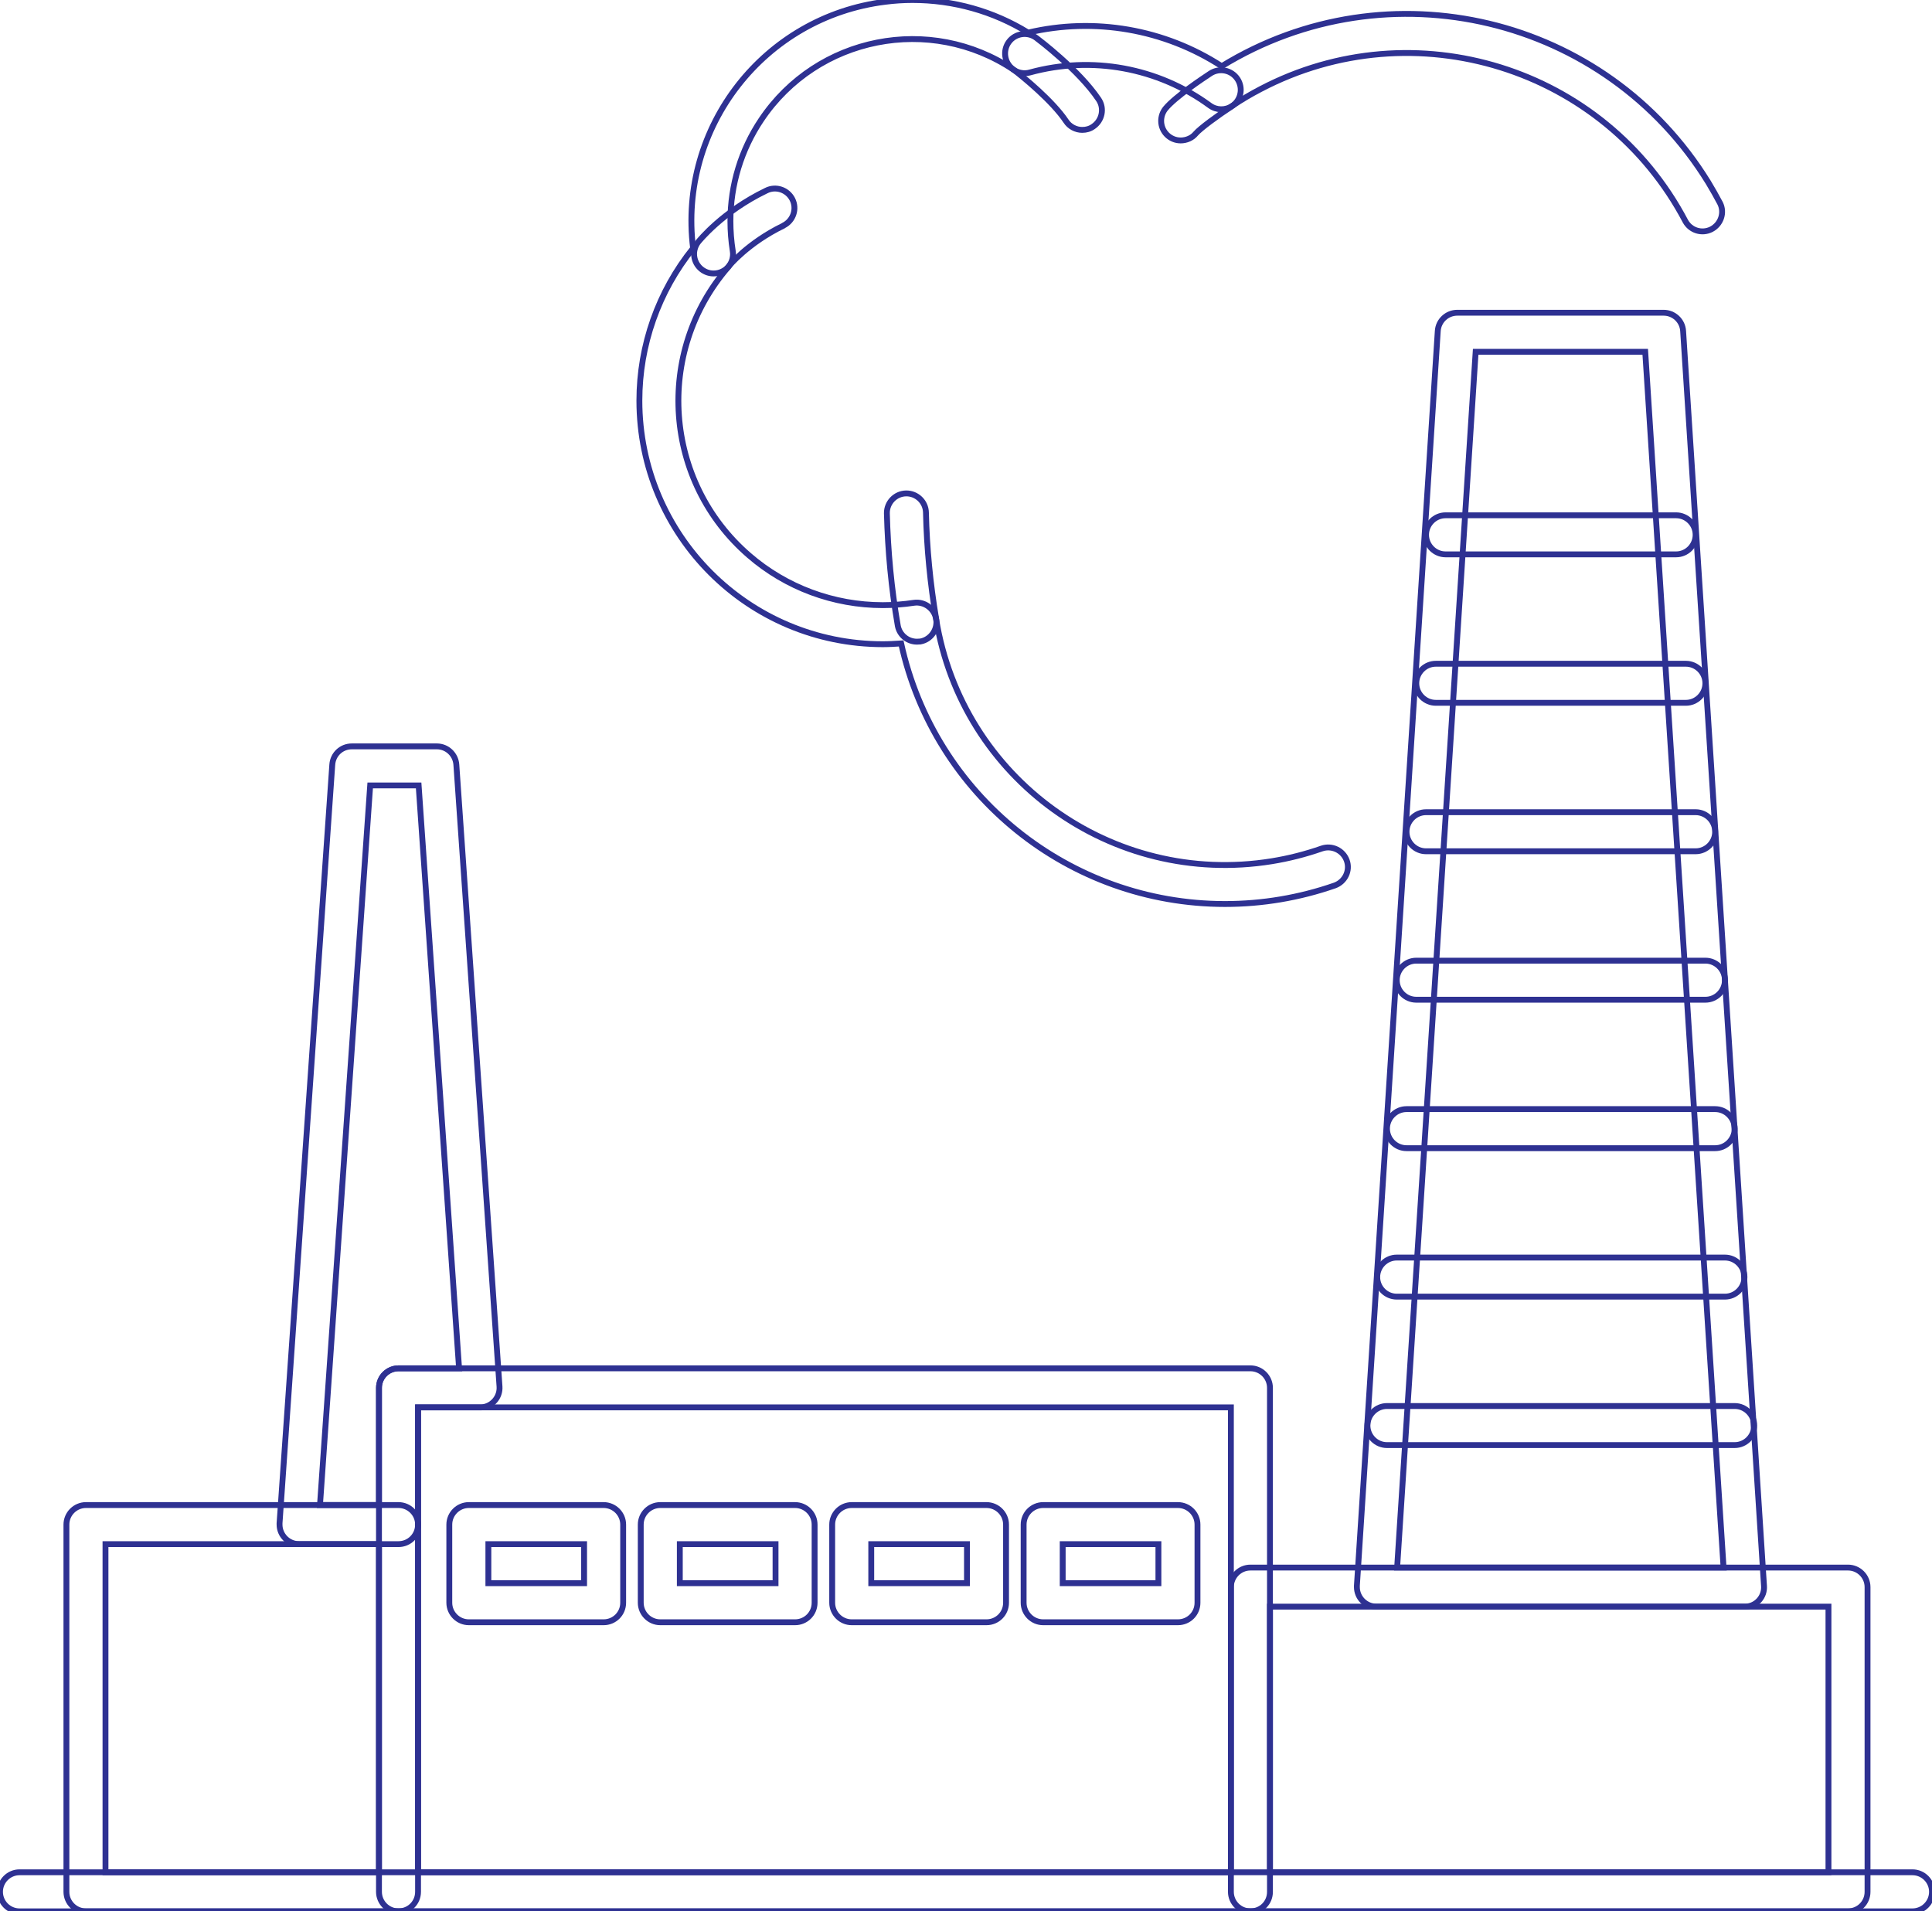 <?xml version="1.0" encoding="utf-8"?>
<!-- Generator: Adobe Illustrator 22.1.0, SVG Export Plug-In . SVG Version: 6.00 Build 0)  -->
<svg version="1.1" id="Слой_1" xmlns="http://www.w3.org/2000/svg" xmlns:xlink="http://www.w3.org/1999/xlink" x="0px" y="0px"
	 viewBox="0 0 989 978.5" style="enable-background:new 0 0 989 978.5;" xml:space="preserve">

<g
  stroke="#2e3192"
  fill="none"
  stroke-width="3"
>
	<path class="st0" d="M979,978.5H10c-5.5,0-10-4.5-10-10s4.5-10,10-10h969c5.5,0,10,4.5,10,10S984.5,978.5,979,978.5z"/>
	<path class="st0" d="M640.1,978.5H204c-5.5,0-10-4.5-10-10v-258c0-5.5,4.5-10,10-10h436.1c5.5,0,10,4.5,10,10v258
		C650.1,974.1,645.7,978.5,640.1,978.5z M214,958.5h416.1v-238H214V958.5z"/>
	<path class="st0" d="M204,978.5H44c-5.5,0-10-4.5-10-10v-188c0-5.5,4.5-10,10-10h160c5.5,0,10,4.5,10,10v188
		C214,974.1,209.5,978.5,204,978.5z M54,958.5h140v-168H54V958.5z M946,978.5H640.1c-5.5,0-10-4.5-10-10v-156c0-5.5,4.5-10,10-10
		H946c5.5,0,10,4.5,10,10v156C956,974.1,951.5,978.5,946,978.5z M650.1,958.5H936v-136H650.1V958.5z M603,830.5h-69
		c-5.5,0-10-4.5-10-10v-40c0-5.5,4.5-10,10-10h69c5.5,0,10,4.5,10,10v40C613,826.1,608.5,830.5,603,830.5z M544,810.5h49v-20h-49
		V810.5z M505,830.5h-69c-5.5,0-10-4.5-10-10v-40c0-5.5,4.5-10,10-10h69c5.5,0,10,4.5,10,10v40C515,826.1,510.5,830.5,505,830.5z
		 M446,810.5h49v-20h-49V810.5z M407,830.5h-69c-5.5,0-10-4.5-10-10v-40c0-5.5,4.5-10,10-10h69c5.5,0,10,4.5,10,10v40
		C417,826.1,412.5,830.5,407,830.5z M348,810.5h49v-20h-49V810.5z M309,830.5h-69c-5.5,0-10-4.5-10-10v-40c0-5.5,4.5-10,10-10h69
		c5.5,0,10,4.5,10,10v40C319,826.1,314.5,830.5,309,830.5z M250,810.5h49v-20h-49V810.5z"/>
	<path class="st0" d="M893,822.5H704.6c-5.5,0-10-4.5-10-10c0-0.2,0-0.4,0-0.7L736,169.5c0.3-5.3,4.7-9.4,10-9.4h105.6
		c5.3,0,9.7,4.1,10,9.4L903,811.9c0.4,5.5-3.8,10.3-9.3,10.6C893.4,822.5,893.2,822.5,893,822.5z M715.2,802.5h167.1l-40.1-622.4
		h-86.8L715.2,802.5z"/>
	<path class="st0" d="M858,283.8H740c-5.5,0-10-4.5-10-10s4.5-10,10-10h118c5.5,0,10,4.5,10,10S863.5,283.8,858,283.8z M863,359.8
		H735c-5.5,0-10-4.5-10-10s4.5-10,10-10h128c5.5,0,10,4.5,10,10S868.5,359.8,863,359.8z M868,435.8H730c-5.5,0-10-4.5-10-10
		s4.5-10,10-10h138c5.5,0,10,4.5,10,10S873.5,435.8,868,435.8z M873,511.8H725c-5.5,0-10-4.5-10-10s4.5-10,10-10h148
		c5.5,0,10,4.5,10,10S878.5,511.8,873,511.8z M878,587.8H720c-5.5,0-10-4.5-10-10s4.5-10,10-10h158c5.5,0,10,4.5,10,10
		S883.5,587.8,878,587.8z M883,663.8H715c-5.5,0-10-4.5-10-10s4.5-10,10-10h168c5.5,0,10,4.5,10,10S888.5,663.8,883,663.8z
		 M888,739.8H710c-5.5,0-10-4.5-10-10s4.5-10,10-10h178c5.5,0,10,4.5,10,10S893.5,739.8,888,739.8z"/>
	<path class="st0" d="M627.1,462.8c-79.7,0-148.7-55.5-165.8-133.4c-3.1,0.2-6.2,0.4-9.3,0.4c-68.9,0-124.7-55.8-124.7-124.7
		c0-28.4,9.7-55.9,27.5-78c-7.7-62,36.4-118.5,98.4-126.2c4.6-0.6,9.3-0.9,13.9-0.9c20.9,0,41.4,5.7,59.2,16.7
		c34-8,69.8-1.8,99.1,17.2c85.2-52.3,196.7-25.7,249.1,59.5c2.1,3.5,4.1,7,6,10.6c2.5,4.9,0.4,10.9-4.5,13.4
		c-4.8,2.4-10.6,0.6-13.2-4.1C821.4,34.6,724,4.3,645.3,45.6c-5,2.6-9.9,5.5-14.5,8.6c-3.5,2.4-8.1,2.3-11.5-0.2
		c-26.5-19.4-60.4-25.6-92.1-16.9c-2.8,0.8-5.8,0.3-8.2-1.3C476.2,7.1,418.3,18.6,389.7,61.3c-10.3,15.3-15.8,33.4-15.8,51.9
		c0,5.1,0.4,10.2,1.2,15.3c0.5,2.9-0.4,5.9-2.3,8.2c-37.8,43.7-33.1,109.8,10.6,147.6c19,16.5,43.4,25.5,68.5,25.5
		c5.3,0,10.6-0.4,15.9-1.2c5.4-0.8,10.5,2.9,11.4,8.3c13.2,81.7,90.1,137.2,171.8,124c8.7-1.4,17.3-3.6,25.6-6.5
		c5.2-1.8,10.9,0.9,12.8,6.1s-0.9,10.9-6.1,12.8C665.2,459.6,646.2,462.8,627.1,462.8L627.1,462.8z"/>
	<path class="st0" d="M469.4,328.5c-4.8,0-8.9-3.4-9.8-8.1c-3.3-19-5.1-38.3-5.6-57.6c-0.1-5.5,4.3-10.1,9.8-10.2s10.1,4.3,10.2,9.8
		c0.4,18.2,2.2,36.4,5.2,54.3c1,5.4-2.6,10.7-8,11.7c0,0,0,0,0,0C470.6,328.4,470,328.5,469.4,328.5L469.4,328.5z M365.3,140
		c-5.5,0-10-4.5-10-10c0-2.2,0.8-4.4,2.1-6.1c0.5-0.6,12.4-15.5,34.8-26.3c4.9-2.5,10.9-0.5,13.4,4.4c2.5,4.9,0.5,10.9-4.4,13.4
		c-0.1,0.1-0.2,0.1-0.3,0.2c-18.1,8.8-27.8,20.6-27.9,20.8C371.2,138.6,368.4,140,365.3,140z M554,66.5c-3.3,0-6.5-1.7-8.3-4.5
		c-6.9-10.3-22-22.7-27.2-26.6c-4.4-3.3-5.3-9.6-2-14s9.6-5.3,14-2l0,0c0.9,0.7,21.7,16.3,31.9,31.5c3.1,4.6,1.8,10.8-2.8,13.9
		C557.9,66,556,66.5,554,66.5z M604.4,71.9c-5.5,0-10-4.5-10-10c0-2.3,0.8-4.6,2.3-6.4c5-6,18.8-15.2,22.9-17.9
		c4.6-3,10.8-1.8,13.9,2.9c3,4.6,1.8,10.8-2.9,13.9l0,0c-7.2,4.7-16.3,11.4-18.5,14C610.3,70.6,607.4,71.9,604.4,71.9L604.4,71.9z
		 M204,790.5h-50.9c-5.5,0-10-4.5-10-10c0-0.2,0-0.5,0-0.7l27-388.4c0.4-5.3,4.7-9.3,10-9.3h43.5c5.3,0,9.6,4.1,10,9.3l22.1,318.4
		c0.4,5.5-3.8,10.3-9.3,10.7c-0.2,0-0.5,0-0.7,0H214v60C214,786.1,209.5,790.5,204,790.5z M163.8,770.5H194v-60c0-5.5,4.5-10,10-10
		h31l-20.7-298.4h-24.8L163.8,770.5z"/>
</g>
</svg>
